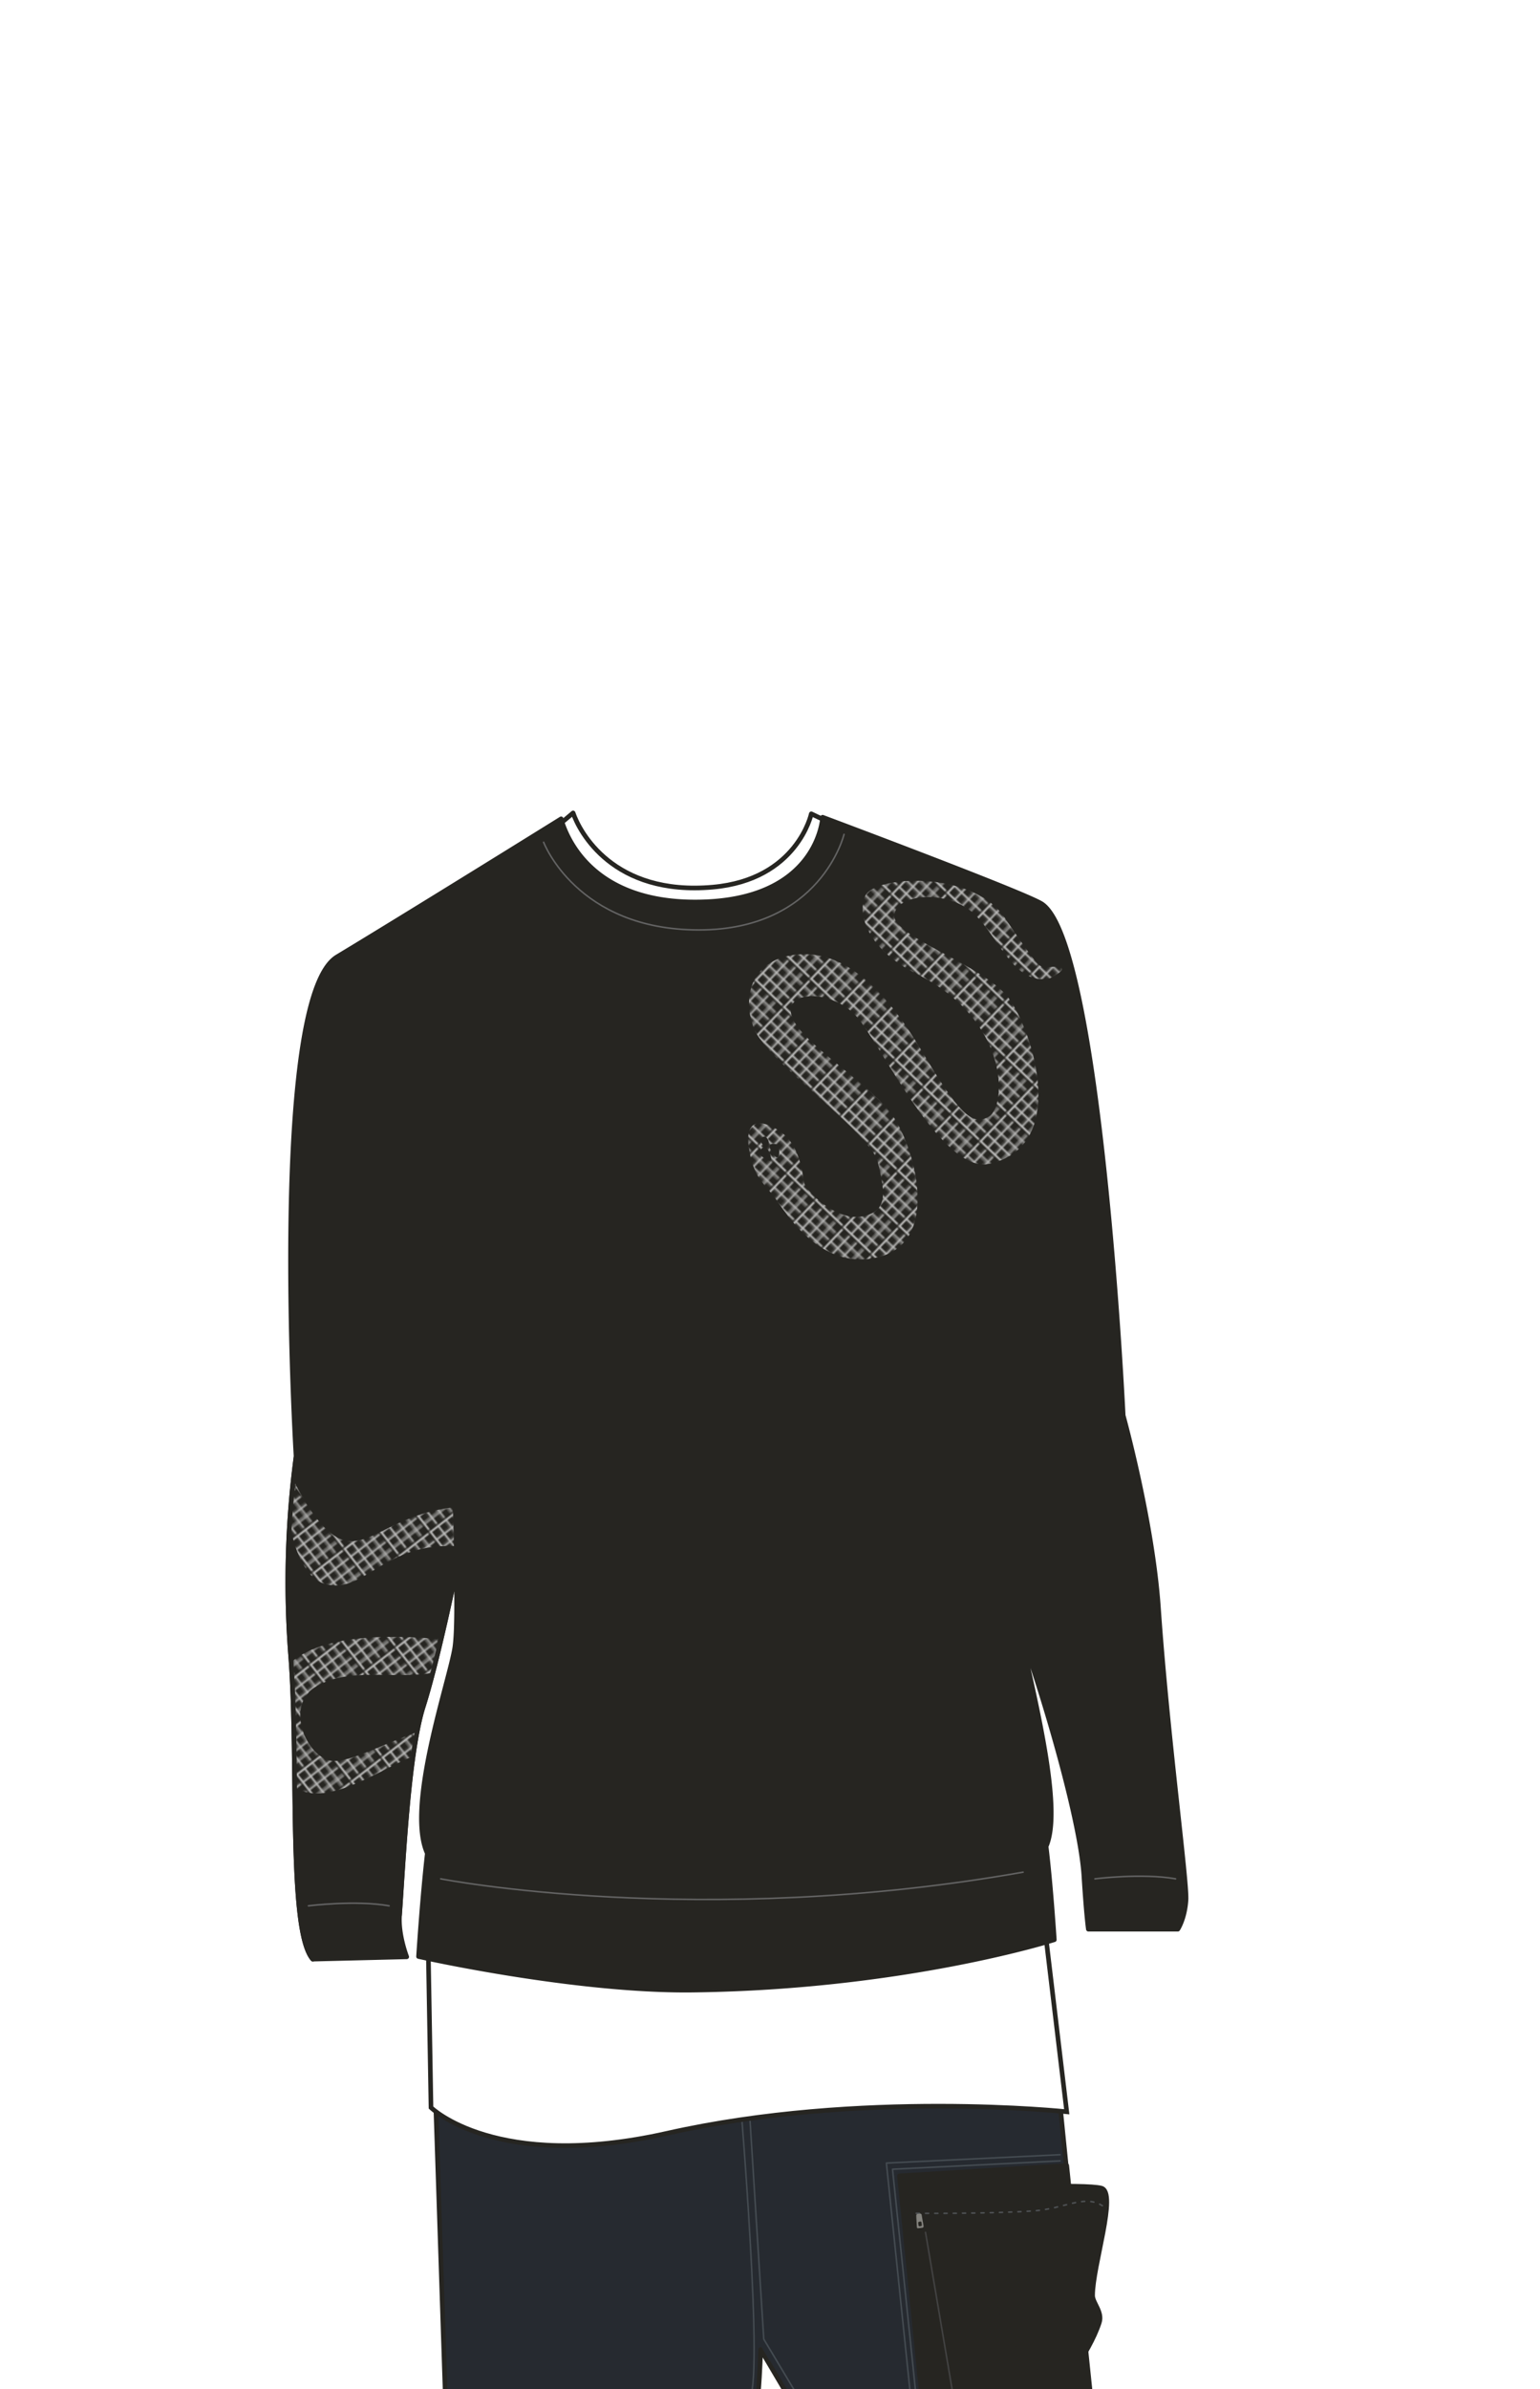 <svg xmlns="http://www.w3.org/2000/svg" width="1000" height="1550" viewBox="0 0 1000 1550"><defs><clipPath id="a"><path fill="none" d="M0 0h19.5v19.5H0z"/></clipPath><pattern id="b" width="19.5" height="19.5" patternTransform="rotate(-37.79 -58.166 115.346) scale(1.27)" patternUnits="userSpaceOnUse" viewBox="0 0 19.5 19.5"><path fill="none" d="M0 0h19.5v19.5H0z"/><g clip-path="url(#a)" fill="none" stroke="#fff" stroke-miterlimit="10"><path d="M.5-.53v37.19M5.4-.53v37.19M10.29-.53v37.19M15.16-.53v37.19M28.61.47H-8.58M28.61 5.37H-8.58M28.61 10.27H-8.58M28.61 15.13H-8.58"/></g></pattern><pattern id="c" width="19.5" height="19.5" patternTransform="rotate(-37.79 -34.712 86.443) scale(1.27)" patternUnits="userSpaceOnUse" viewBox="0 0 19.5 19.5"><path fill="none" d="M0 0h19.5v19.5H0z"/><g clip-path="url(#a)" fill="none" stroke="#fff" stroke-miterlimit="10"><path d="M.5-.53v37.19M5.4-.53v37.19M10.29-.53v37.19M15.16-.53v37.19M28.61.47H-8.58M28.61 5.37H-8.58M28.61 10.27H-8.58M28.61 15.13H-8.58"/></g></pattern><pattern id="d" width="19.5" height="19.5" patternTransform="rotate(-46.24 -64.147 158.838) scale(1.27)" patternUnits="userSpaceOnUse" viewBox="0 0 19.5 19.5"><path fill="none" d="M0 0h19.5v19.5H0z"/><g clip-path="url(#a)" fill="none" stroke="#fff" stroke-miterlimit="10"><path d="M.5-.53v37.19M5.4-.53v37.19M10.29-.53v37.19M15.16-.53v37.19M28.61.47H-8.58M28.61 5.37H-8.58M28.61 10.27H-8.58M28.61 15.13H-8.58"/></g></pattern></defs><title>s06e12-01</title><path d="M279.44 1259.24s61.79 24.3 203.69 19.79S676 1242.85 676 1242.85l32.38 321.83c-50 9.2-182.52 13.72-182.52 13.72s-31.75-53.91-31.94-54c0 0-1.33 57.35-8.59 57.24-113.22-1.78-195.83-16.93-195.83-16.93z" fill="#262a30" stroke="#262521" stroke-linecap="round" stroke-linejoin="round" stroke-width="3"/><path d="M478.49 1334.94s16.73 190.85 9.27 218.76M484.69 1338.7l11.27 178.96 33.89 56.59" fill="none" stroke="#444b51" stroke-linecap="round" stroke-linejoin="round"/><path d="M676.53 1234.81l16.16 135.31s-134-14.3-259.61 14c-111.12 25-153.21-16.73-153.21-16.73L277.94 1256z" fill="#fff" stroke="#262521" stroke-linecap="round" stroke-miterlimit="10" stroke-width="3"/><path d="M676.34 601.27C665.45 594.17 526.81 528 526.81 528s-9 42.67-63.91 47.58c-64.83 5.79-86.64-36-90.76-48.14l-87.91 73.8" fill="#fff" stroke="#262521" stroke-linecap="round" stroke-linejoin="round" stroke-width="3"/><path d="M752.23 1043c-3.83-55.86-22.88-124.63-22.88-124.63s-14.59-306.94-52.89-331.94c-10.88-7.1-142.29-56.2-142.29-56.2s-2.49 55-82.84 55c-65.08 0-82.1-39.23-86.21-51.38a10.64 10.64 0 0 1-.75-2.59c-1 .65-100.94 62.7-145.44 89.51-44.73 26.94-26.68 324.27-26.68 324.27a619.79 619.79 0 0 0-3.6 128.12c5.53 68.42-1.88 179.21 14.45 197.94l61-1.5s-5.6-14.34-4.65-27c2.27-30.22 5.53-104.26 15.36-135.22s21.45-88.31 21.45-88.33c.49 23.68.3 42.23-1 50.33-3.6 21.92-31.66 102.78-17.78 133.07-3.34 29.29-5.7 66.94-5.7 66.94s101 22.74 178 21.81c137.52-1.65 234.84-32.69 234.84-32.69s-2.28-35.71-5.32-60.53c9.94-22.61-4.2-83.52-17.92-143 17.07 47.17 40.25 126.64 42.46 162.33 1.64 26.39 2.89 34.36 2.89 34.36h58.1s4.48-6.67 5.3-18.88-12.32-108.48-17.9-189.79z" fill="#262521" stroke="#262521" stroke-linecap="round" stroke-linejoin="round" stroke-width="3"/><path d="M711 1219s30.63-3.84 52.36 0M200.27 1236.51s30.63-3.83 52.37 0M286.18 1219s168.08 32.87 378.15-4.33M353 546.45s21.5 56.9 100.8 56.9 94.27-62 94.27-62" fill="none" stroke="#636363" stroke-linecap="round" stroke-linejoin="round"/><path d="M188.06 988.39c3.39 18.2 10.24 36.32 24 39.6 24.55 5.85 37.47-27.14 84.19-24.84l-.74-25.32c-37.37 4-52.46 23.51-69.37 22-14.48-1.24-28.34-24.82-35.76-39.86z" opacity=".7" fill="url(#b)"/><path d="M284.48 1063.39c-16.87-1.39-71.66-6-95.43 15.13l2.82 81.18c19.93 13.59 54.8-11.7 76.36-20.2l2.57-15.69c-20.43 6.85-44 20-55.49 18.61-15.66-1.85-31.51-35.82-9.58-48.46s52.28-3.94 75.83-8.79z" opacity=".7" fill="url(#c)"/><path d="M679.47 627.63c-4.6.49-6.15-1.5-27.21-32.44s-84.57-27.12-90.41-14 2.8 35.4 33.31 50.66c60.82 30.41 58.36 85.39 47.16 92.46s-20.35-2.93-44.47-43.59-50.73-64.14-80-61.47-36.54 26.47-28.33 47.91 76.08 67.67 80.58 87.14 6.8 31.66-10.26 34.88-36.23-16.34-37.57-21.61-2.18-25.64-17.46-34.69-21.67-2.79-18 15.07 9.8 19.76 17.37 30.61 31.21 47.84 68.47 36.44 21.76-68.56 7.85-89.87-60.16-48-66.25-65.44 26.12-18.1 42-.09 55.44 102.52 86.27 95.51c52-11.82 28.1-86.06 12.55-107.38s-75.48-40-74.35-53.9S614 577.26 631 591.57s26.74 48.45 50.68 43.19c-.02 0 19.42-9.44-2.21-7.13z" opacity=".7" fill="url(#d)"/><path d="M495.33 745.44s-1.52 3.1-.49 3.93 5.75 4.41 5.24 2.35-1.85-7.67-4.75-6.28zM503.35 743c-1.86-.24-3.24-.31-2.74 1.53s4 7.14 4.38 5.17.7-6.44-1.64-6.7zM495.27 738.71c-1.12 1.07.16 4.33 2.3 4s-.18-6.01-2.3-4z" fill="#262521" stroke="#262521" stroke-linecap="round" stroke-linejoin="round" stroke-width="1.52"/><path d="M285.65 807.63s12.08 172.4 10.57 211.43M259.41 1242.61c2.27-30.22 5.53-104.26 15.36-135.22s21.45-88.31 21.45-88.33M192.25 945.06a619.79 619.79 0 0 0-3.6 128.12c5.53 68.42-1.88 179.21 14.45 197.94" fill="none" stroke="#262521" stroke-linecap="round" stroke-linejoin="round" stroke-width="3"/><path fill="#262521" stroke="#262521" stroke-linecap="round" stroke-linejoin="round" stroke-width="3" d="M692.69 1405.03l-108.62 6.7 15.44 152.58 108.85-8.25-15.67-151.03z"/><path d="M637.91 1419.73s66.66-2.92 77.23-.06-5.66 50.27-5.66 69.66c0 4.84 6.6 10.7 4.35 17.58C707.08 1527.54 687 1552 687 1552s-49.7-30.37-49.09-132.27z" fill="#262521" stroke="#262521" stroke-linecap="round" stroke-linejoin="round" stroke-width="3"/><path d="M595 1436s46.69.46 76-1.55c20.66-1.42 32.83-10.86 44.81-3.38" fill="none" stroke="#4e5154" stroke-linecap="round" stroke-linejoin="round" stroke-dasharray="2 4"/><path d="M595 1437.49v.92c.12 2.17.25 4.33.37 6.5a.63.63 0 0 0 0 .19v.13l.06.12a.84.84 0 0 0 .74.35l2.68-.31a.94.94 0 0 0 .86-1.18l-.15-.91-1.11-6.42a.92.92 0 0 0-.91-.66l-1.84.21a.94.94 0 0 0-.7 1.06zm1.76 4l.92-.12a.62.62 0 0 1 .69.53l.22 1.7a.61.61 0 0 1-.53.69l-.92.12a.63.63 0 0 1-.69-.53l-.22-1.69a.63.63 0 0 1 .54-.65z" fill="#84837e"/><path fill="none" stroke="#424242" stroke-linecap="round" stroke-linejoin="round" d="M600.98 1448.38l17.81 104.98"/><path fill="none" stroke="#444b51" stroke-linecap="round" stroke-linejoin="round" d="M688.33 1401.99l-108.76 5.43 15.93 153.47"/><path fill="none" stroke="#444b51" stroke-linecap="round" stroke-linejoin="round" d="M688.33 1397.99l-112.76 5.43 15.93 153.47"/></svg>